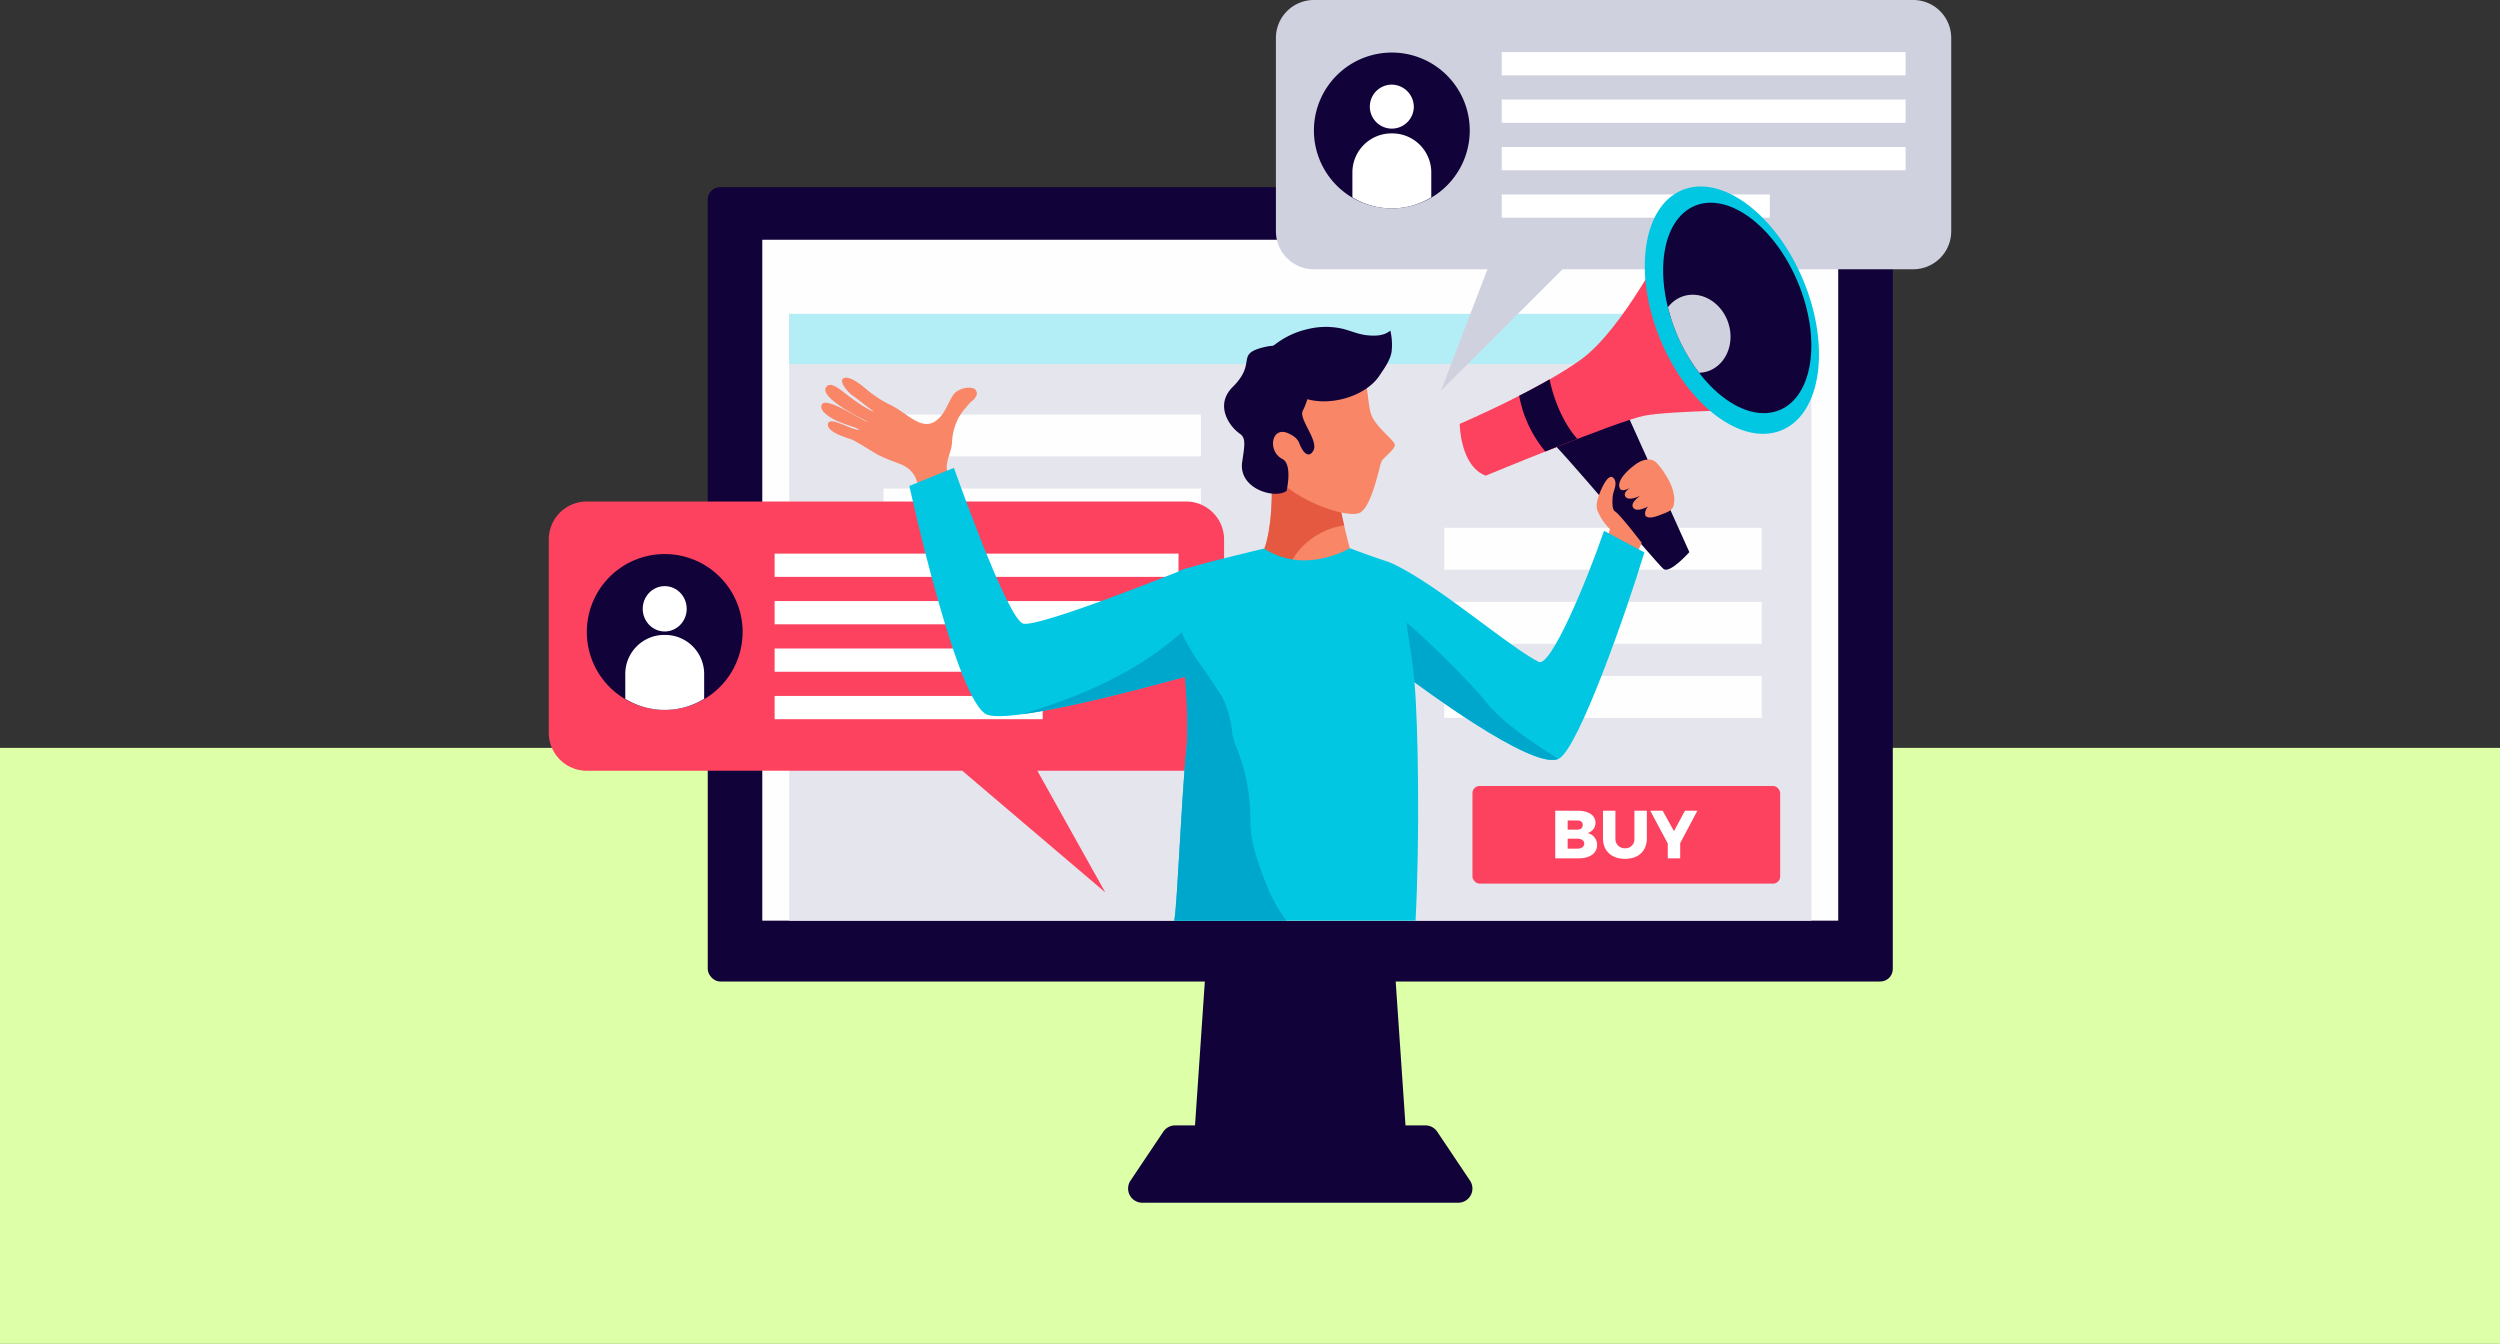 <svg xmlns="http://www.w3.org/2000/svg" width="820" height="440.787" viewBox="0 0 820 440.787">
  <rect x="0" y="0" width="820" height="440.787" fill="#333333" stroke="none"/>
  <g id="Grupo_58433" data-name="Grupo 58433" transform="translate(-509 -1072.758)">
    <rect id="dylan-shaw-UxyWwU6n_ts-unsplash" width="820" height="195.482" transform="translate(509 1318.063)" fill="#ddffa7"/>
    <g id="Grupo_57347" data-name="Grupo 57347" transform="translate(385.012 825.291)">
      <g id="Grupo_57339" data-name="Grupo 57339" transform="translate(356.127 308.844)">
        <path id="Trazado_103359" data-name="Trazado 103359" d="M418.244,394.369H347.052l5.851-85.821h59.489Z" transform="translate(-188.301 -70.806)" fill="#110239"/>
        <path id="Trazado_103360" data-name="Trazado 103360" d="M444.194,324.912a4.653,4.653,0,0,0-3.864-2.067H358.205a4.653,4.653,0,0,0-3.864,2.067l-10.759,16.048a4.654,4.654,0,0,0,3.869,7.243H451.084a4.652,4.652,0,0,0,3.864-7.243Z" transform="translate(-204.92 -15.088)" fill="#110239"/>
        <rect id="Rectángulo_5909" data-name="Rectángulo 5909" width="388.695" height="260.558" rx="4.091" fill="#110239"/>
        <rect id="Rectángulo_5910" data-name="Rectángulo 5910" width="352.903" height="223.335" transform="translate(17.895 17.263)" fill="#fefefe"/>
        <rect id="Rectángulo_5911" data-name="Rectángulo 5911" width="335.27" height="199.013" transform="translate(26.712 41.585)" fill="#e5e6ed"/>
        <rect id="Rectángulo_5912" data-name="Rectángulo 5912" width="335.27" height="16.464" transform="translate(26.712 41.585)" fill="#b3eef6"/>
        <rect id="Rectángulo_5913" data-name="Rectángulo 5913" width="104.121" height="13.744" transform="translate(241.587 111.747)" fill="#fefefe"/>
        <rect id="Rectángulo_5914" data-name="Rectángulo 5914" width="104.121" height="13.745" transform="translate(241.587 136.045)" fill="#fefefe"/>
        <rect id="Rectángulo_5915" data-name="Rectángulo 5915" width="104.121" height="13.744" transform="translate(241.587 160.344)" fill="#fefefe"/>
        <rect id="Rectángulo_5916" data-name="Rectángulo 5916" width="104.122" height="13.744" transform="translate(57.634 74.57)" fill="#fefefe"/>
        <rect id="Rectángulo_5917" data-name="Rectángulo 5917" width="104.122" height="13.744" transform="translate(57.634 98.869)" fill="#fefefe"/>
      </g>
      <g id="Grupo_57342" data-name="Grupo 57342" transform="translate(303.988 247.467)">
        <g id="Grupo_57340" data-name="Grupo 57340" transform="translate(0 164.494)">
          <path id="Trazado_103361" data-name="Trazado 103361" d="M513.031,281.057H316.456a12.465,12.465,0,0,0-12.468,12.463v63.388a12.468,12.468,0,0,0,12.468,12.463H439.609l46.9,39.887-22.272-39.887h48.79a12.467,12.467,0,0,0,12.463-12.463V293.52A12.464,12.464,0,0,0,513.031,281.057Z" transform="translate(-303.988 -281.057)" fill="#fd425f"/>
          <rect id="Rectángulo_5918" data-name="Rectángulo 5918" width="132.475" height="7.627" transform="translate(74.074 17.092)" fill="#fff"/>
          <rect id="Rectángulo_5919" data-name="Rectángulo 5919" width="132.475" height="7.627" transform="translate(74.074 32.653)" fill="#fff"/>
          <rect id="Rectángulo_5920" data-name="Rectángulo 5920" width="132.475" height="7.627" transform="translate(74.074 48.215)" fill="#fff"/>
          <rect id="Rectángulo_5921" data-name="Rectángulo 5921" width="87.925" height="7.627" transform="translate(74.074 63.776)" fill="#fff"/>
          <path id="Trazado_103362" data-name="Trazado 103362" d="M357.646,310.135a25.556,25.556,0,1,1-25.558-25.558A25.557,25.557,0,0,1,357.646,310.135Z" transform="translate(-294.062 -267.339)" fill="#110239"/>
          <ellipse id="Elipse_4199" data-name="Elipse 4199" cx="7.212" cy="7.438" rx="7.212" ry="7.438" transform="translate(30.815 27.757)" fill="#fff"/>
          <path id="Trazado_103363" data-name="Trazado 103363" d="M322.177,289.992h-.26a12.8,12.8,0,0,0-12.806,12.8v8.164a24.841,24.841,0,0,0,25.871,0v-8.164A12.8,12.8,0,0,0,322.177,289.992Z" transform="translate(-284.019 -246.236)" fill="#fff"/>
        </g>
        <g id="Grupo_57341" data-name="Grupo 57341" transform="translate(238.499)">
          <path id="Trazado_103364" data-name="Trazado 103364" d="M561.728,247.467H365.153A12.461,12.461,0,0,0,352.69,259.93v63.388a12.461,12.461,0,0,0,12.463,12.463h56.914l-15.25,39.887L446.7,335.782H561.728a12.464,12.464,0,0,0,12.463-12.463V259.93A12.464,12.464,0,0,0,561.728,247.467Z" transform="translate(-352.69 -247.467)" fill="#d0d1de"/>
          <rect id="Rectángulo_5922" data-name="Rectángulo 5922" width="132.475" height="7.628" transform="translate(74.07 17.093)" fill="#fff"/>
          <rect id="Rectángulo_5923" data-name="Rectángulo 5923" width="132.475" height="7.627" transform="translate(74.07 32.654)" fill="#fff"/>
          <rect id="Rectángulo_5924" data-name="Rectángulo 5924" width="132.475" height="7.627" transform="translate(74.07 48.216)" fill="#fff"/>
          <rect id="Rectángulo_5925" data-name="Rectángulo 5925" width="87.925" height="7.627" transform="translate(74.07 63.778)" fill="#fff"/>
          <path id="Trazado_103365" data-name="Trazado 103365" d="M406.347,276.545a25.556,25.556,0,1,1-25.553-25.558A25.556,25.556,0,0,1,406.347,276.545Z" transform="translate(-342.768 -233.749)" fill="#110239"/>
          <path id="Trazado_103366" data-name="Trazado 103366" d="M373.4,260.574a7.214,7.214,0,1,1-7.209-7.439A7.326,7.326,0,0,1,373.4,260.574Z" transform="translate(-328.169 -225.378)" fill="#fff"/>
          <path id="Trazado_103367" data-name="Trazado 103367" d="M370.878,256.4h-.259a12.807,12.807,0,0,0-12.806,12.806v8.163a24.871,24.871,0,0,0,25.872,0v-8.163A12.807,12.807,0,0,0,370.878,256.4Z" transform="translate(-332.725 -212.646)" fill="#fff"/>
        </g>
      </g>
      <g id="Grupo_57344" data-name="Grupo 57344" transform="translate(606.951 505.266)">
        <rect id="Rectángulo_5926" data-name="Rectángulo 5926" width="100.934" height="32.033" rx="2.345" fill="#fd425f"/>
        <g id="Grupo_57343" data-name="Grupo 57343" transform="translate(27.16 8.124)">
          <path id="Trazado_103368" data-name="Trazado 103368" d="M384.6,305.711a3.461,3.461,0,0,1-2.7,3.384,3.85,3.85,0,0,1,3.208,3.937c0,2.674-2.336,4.344-6.009,4.344h-7.7V301.769h7.409C382.355,301.769,384.6,303.307,384.6,305.711Zm-4.187.71c0-.935-.69-1.489-1.827-1.469h-3.115v3.031h3.115C379.725,307.983,380.416,307.4,380.416,306.421Zm.49,6.1c0-.979-.891-1.6-2.316-1.582h-3.115v3.271h3.115C380.014,314.212,380.905,313.591,380.905,312.523Z" transform="translate(-371.4 -301.769)" fill="#fff"/>
          <path id="Trazado_103369" data-name="Trazado 103369" d="M381.855,314.08a2.955,2.955,0,0,0,3.051-3.247v-9.064h4.074v9.064c0,4.114-2.762,6.719-7.15,6.719-4.408,0-7.233-2.605-7.233-6.719v-9.064h4.074v9.064A3.042,3.042,0,0,0,381.855,314.08Z" transform="translate(-358.937 -301.769)" fill="#fff"/>
          <path id="Trazado_103370" data-name="Trazado 103370" d="M387.582,312.391v4.985h-4.074V312.5l-5.744-10.734h4.074l3.7,6.7,3.609-6.7h4.069Z" transform="translate(-346.603 -301.769)" fill="#fff"/>
        </g>
      </g>
      <g id="Grupo_57346" data-name="Grupo 57346" transform="translate(393.359 308.624)">
        <path id="Trazado_103371" data-name="Trazado 103371" d="M377.183,279.758a57.78,57.78,0,0,1-15.769.7,23.262,23.262,0,0,1-5.539-1.2c.255,6.567.3,21.959-4.368,28.335,0,0,1.68,7.566,15.348,7.791s15.206-10.083,15.206-10.083S377.462,289.445,377.183,279.758Z" transform="translate(-208.173 -184.766)" fill="#f88667"/>
        <path id="Trazado_103372" data-name="Trazado 103372" d="M351.581,307.824a4.633,4.633,0,0,0,.206.534l.034.069a7.785,7.785,0,0,0,.426.8l.02.039a10.353,10.353,0,0,0,.7.97l.118.137a11.055,11.055,0,0,0,2.478,2.15l.176.122a14.769,14.769,0,0,0,1.851.97c.088.039.186.074.274.113a18.054,18.054,0,0,0,2.4.818,19.231,19.231,0,0,1,4.025-9.7,24.126,24.126,0,0,1,15.387-8.932,92.656,92.656,0,0,1-2.488-16.151,57.78,57.78,0,0,1-15.769.7,23.262,23.262,0,0,1-5.539-1.2c.255,6.567.3,21.959-4.368,28.335l.044.162Z" transform="translate(-208.173 -184.766)" fill="#e45940"/>
        <path id="Trazado_103373" data-name="Trazado 103373" d="M357.566,274.472s22.395-6.611,25.96-1.19,2.919,14.182,4.407,18.041,7.042,7.928,7.635,9.471-3.722,4.5-4.324,5.7-2.855,13.879-6.743,16.675-24.735-4.628-29.9-14.471S351.562,277.714,357.566,274.472Z" transform="translate(-207.489 -216.341)" fill="#f88667"/>
        <path id="Trazado_103374" data-name="Trazado 103374" d="M377.365,280.47A22.214,22.214,0,0,1,375,292.037c-1.337,2.679,5.348,9.8,3.487,13.036-1.239,2.155-3.051,1.611-4.7-2.649-.563-1.454-2.169-2.463-3.619-3.09-5.48-2.37-6.758,5.979-1.841,8.462,3.438,1.733,1.391,10.445,1.391,10.445-3.692,2.84-15.9-.588-14.564-9.5.852-5.676,1.229-7.835-.759-9.216-3.6-2.5-8.281-9.451-2.361-15.338,8.164-8.115.72-10.7,10.157-13.036S379.431,274.569,377.365,280.47Z" transform="translate(-217.086 -218.407)" fill="#110239"/>
        <path id="Trazado_103375" data-name="Trazado 103375" d="M351.556,280.588c.529-2.057,4.255-4.711,6.1-6.082a27.153,27.153,0,0,1,9.657-4.358,24.883,24.883,0,0,1,10.764-.362c3.061.583,5.627,1.944,8.761,2.3,2.894.333,5.774.2,7.806-1.513a19.993,19.993,0,0,1,.387,7.086c-.509,2.791-2.356,5.294-4.026,7.786-4.544,6.778-16.9,10.534-25.612,6.949-4.212-1.729-7.987-3.227-10.054-6.885A22.1,22.1,0,0,0,351.556,280.588Z" transform="translate(-207.982 -223.299)" fill="#110239"/>
        <path id="Trazado_103376" data-name="Trazado 103376" d="M395.7,274.636l21.65,48.046s-6.337,7.125-8.452,5.544-34.578-40.568-37.747-42.59S395.7,274.636,395.7,274.636Z" transform="translate(-132.609 -202.744)" fill="#110239"/>
        <path id="Trazado_103377" data-name="Trazado 103377" d="M365,324.95s.088,13.815,8.536,16.983c0,0,43.3-17.943,52.007-19.662s40.391-1.988,40.391-1.988L433.99,263.261s-15.313,30.622-29.3,40.656S365,324.95,365,324.95Z" transform="translate(-155.589 -247.073)" fill="#fd425f"/>
        <path id="Trazado_103378" data-name="Trazado 103378" d="M377.558,296.544c3.428-1.362,7-2.772,10.519-4.128-5.309-5.97-8.061-14.3-9.114-19.539-3.281,1.88-6.684,3.7-9.98,5.382A39.753,39.753,0,0,0,377.558,296.544Z" transform="translate(-140.067 -209.603)" fill="#110239"/>
        <path id="Trazado_103379" data-name="Trazado 103379" d="M429.415,290.81c9.02,21.748,5.832,43.736-7.115,49.1S391.541,332,382.525,310.252s-5.832-43.736,7.116-49.1S420.4,269.057,429.415,290.81Z" transform="translate(-107.282 -259.955)" fill="#01c7e2"/>
        <path id="Trazado_103380" data-name="Trazado 103380" d="M422.88,287.293c7.669,18.5,4.956,37.2-6.058,41.768s-26.165-6.729-33.834-25.23-4.961-37.2,6.053-41.772S415.207,268.787,422.88,287.293Z" transform="translate(-102.491 -255.714)" fill="#110239"/>
        <path id="Trazado_103381" data-name="Trazado 103381" d="M380.084,290.631c-1.028-.627-.739-4.5-.529-5.5.328-1.577,1.415-3.629.323-5.132-1.93-2.664-4.647,4.5-5,5.539-.676,1.988-.921,3.345-.495,4.775a18.723,18.723,0,0,0,4.143,6.254c-.2.715-.421,1.454-.7,2.243a47.047,47.047,0,0,1,5.22,2.644c2.091,1.2,1.979,2.693,3.937,4.035L388.943,301C388.121,299.979,381.8,291.669,380.084,290.631Z" transform="translate(-119.841 -184.141)" fill="#f88667"/>
        <path id="Trazado_103382" data-name="Trazado 103382" d="M388.077,279.45c-1.871-2.018-4.785-1.244-7.047.411-1.655,1.2-6.415,5.054-5.132,7.845,1.068,2.326,7.194-2.816,7.194-2.816-2.258,1.944-6.464,3.5-5.406,5.441,1.18,2.164,6.528-.921,7.7-1.783-1.2.309-7.174,3.932-4.779,5.827,1.641,1.293,6.028-1.425,7.346-2.35-1.763.534-4.163,2.1-3.7,4.544.764,1.332,3.428.451,4.912-.157,2.243-.906,4.349-1.259,4.53-4.04a11.723,11.723,0,0,0,.073-1.508,15.148,15.148,0,0,0-1.969-6.053A26.307,26.307,0,0,0,388.077,279.45Z" transform="translate(-113.965 -188.684)" fill="#f88667"/>
        <path id="Trazado_103383" data-name="Trazado 103383" d="M368.443,316.745a24.577,24.577,0,0,1-2.5-5.323c-.558-1.6-.95-3.227-1.5-4.819a12.663,12.663,0,0,1-1.077-4.721,13.579,13.579,0,0,1,.583-2.884c.318-1.224.769-2.414,1.019-3.653.225-1.107.127-2.179.338-3.281a19.558,19.558,0,0,1,1.9-6.053,22.759,22.759,0,0,1,2.782-3.83,14.24,14.24,0,0,1,1.646-1.753,4.346,4.346,0,0,0,1.508-1.856,1.776,1.776,0,0,0-1.293-2.395c-1.925-.49-4.961.4-6.136,2.013-1.631,2.243-2.4,4.99-4.216,7.155-5.553,6.616-10.764-1.175-17.243-3.972a38.782,38.782,0,0,1-6.263-4.04c-1.156-.872-6.131-5.6-8.482-4.363-1.729.906,1.655,4.878,3.3,5.847.647.382,6.195,4.892,6.92,5.108-1.636-.279-5.891-3.09-9.309-5.764-2.458-1.925-4.838-3.82-6.18-2.723-4.123,3.379,12.057,11.111,13.32,11.822-1.347.113-14.015-8.854-15.21-5.558-.661,1.812,1.969,3.609,4.118,4.78,2.693,1.464,7.218,2.512,8.237,3.3-1.91.651-10.294-5.054-10.3-1.572,0,2.277,5.206,3.981,7.165,4.579,2.022.617,7.953,4.652,9.833,5.543,6.258,2.982,8.844,2.64,11.312,6.386,1.572,2.395,4.373,15.014,6.645,19.818Z" transform="translate(-322.238 -210.034)" fill="#f88667"/>
        <path id="Trazado_103384" data-name="Trazado 103384" d="M430.747,283.02c-5.583,16.253-17.522,45-21.459,42.987-7.395-3.79-23.305-16.8-35.191-24.755-9.212-6.165-13.82-7.963-13.82-7.963l8.271,39.231s39.221,29.789,47.438,25.225c6.464-3.59,22.37-48.883,27.982-67.654C443.97,290.091,430.84,283.093,430.747,283.02Z" transform="translate(-173.991 -170.07)" fill="#01c7e2"/>
        <path id="Trazado_103385" data-name="Trazado 103385" d="M387.309,314.967c-4.417-5.739-21.288-22.262-25.852-25.783l1.318,18.609s39.534,29.721,48.285,26.009C403.528,328.958,392.681,321.936,387.309,314.967Z" transform="translate(-169.396 -146.049)" fill="#00a7cc"/>
        <path id="Trazado_103386" data-name="Trazado 103386" d="M418.971,311.8s-48.236,19.471-53.486,18.1-22.737-51.1-22.737-51.1l-14.608,5.935s15.6,71.733,25.646,75.083,69.906-13.937,69.906-13.937S424.677,328.464,418.971,311.8Z" transform="translate(-299.236 -186.508)" fill="#01c7e2"/>
        <path id="Trazado_103387" data-name="Trazado 103387" d="M348.565,316.475c-4.251,1.528-8.575,3.026-12.919,4.3,20.46-2.7,58.795-13.771,58.795-13.771a104.7,104.7,0,0,0-1.048-18.232C381.517,301.637,364.627,310.711,348.565,316.475Z" transform="translate(-269.985 -147.635)" fill="#00a7cc"/>
        <path id="Trazado_103388" data-name="Trazado 103388" d="M398.762,276.512c-2.209-6.8-8.844-10.749-14.828-8.81a10.315,10.315,0,0,0-4.985,3.614,59.62,59.62,0,0,0,2.782,8.492,57.422,57.422,0,0,0,7.444,12.982,10.033,10.033,0,0,0,2.747-.446C397.9,290.4,400.965,283.314,398.762,276.512Z" transform="translate(-101.232 -231.691)" fill="#d0d1de"/>
        <g id="Grupo_57345" data-name="Grupo 57345" transform="translate(115.783 118.65)">
          <path id="Trazado_103389" data-name="Trazado 103389" d="M349.911,349.5c-1.7,16.743-3.027,51.929-4.03,56.85h79.147c1.4-26.288.931-64.358-.372-78.368-2.267-24.407-8.271-39.231-8.271-39.231s-5.911-1.871-12.919-4.569c0,0-14.569,8.9-28.134.122,0,0-24.486,5.8-27.443,7.214C345.43,292.69,351.733,331.627,349.911,349.5Z" transform="translate(-345.881 -284.184)" fill="#01c7e2"/>
          <path id="Trazado_103390" data-name="Trazado 103390" d="M370.846,350.405a62.521,62.521,0,0,0-4.53-22.83,20.852,20.852,0,0,1-1.454-5.127,34.034,34.034,0,0,0-3.35-11.69c-1.768-2.674-3.56-5.333-5.308-8.021-.975-1.312-1.993-2.708-3.12-4.353a75.273,75.273,0,0,1-4.833-8.55c.926,12.292,2.571,28.707,1.66,37.654-1.7,16.743-3.027,51.929-4.03,56.851h36.836c-4.736-6.092-7.576-13.506-10.358-22.551A40.373,40.373,0,0,1,370.846,350.405Z" transform="translate(-345.881 -262.169)" fill="#00a7cc"/>
        </g>
      </g>
    </g>
  </g>
</svg>
